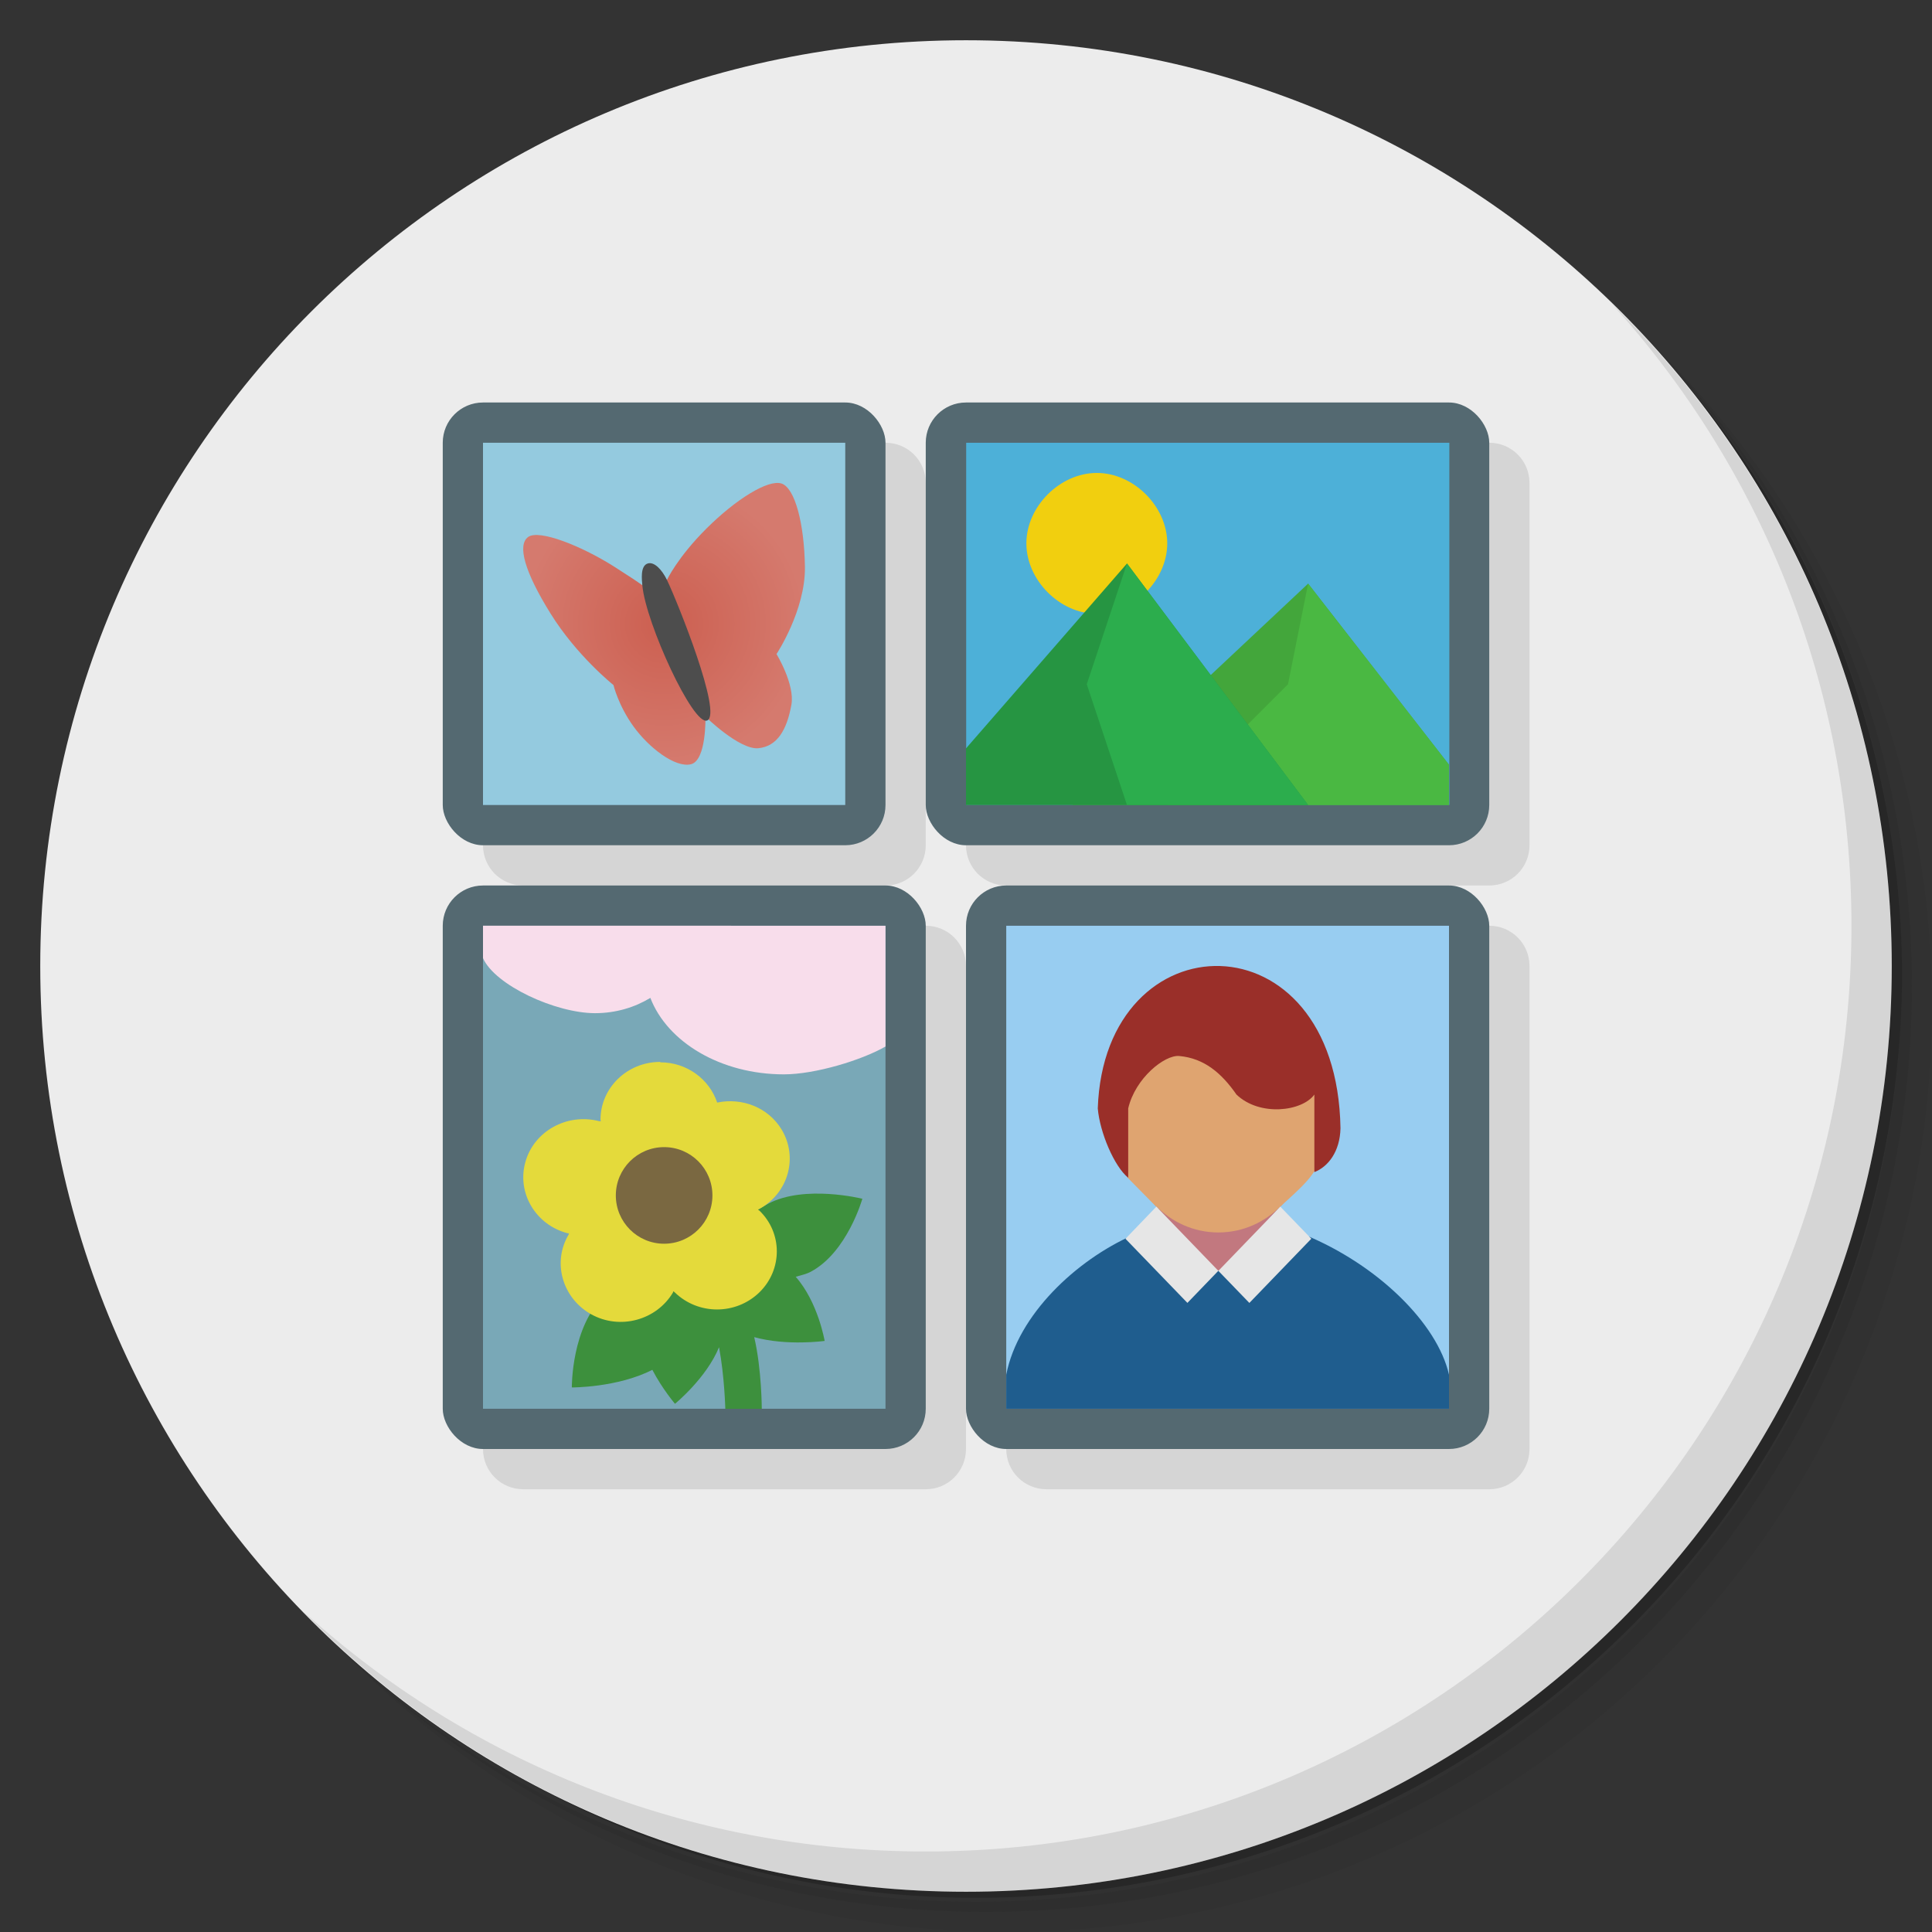 <?xml version="1.0" encoding="UTF-8" standalone="no"?>
<svg
   xmlns:dc="http://purl.org/dc/elements/1.1/"
   xmlns:cc="http://creativecommons.org/ns#"
   xmlns:rdf="http://www.w3.org/1999/02/22-rdf-syntax-ns#"
   xmlns:svg="http://www.w3.org/2000/svg"
   xmlns="http://www.w3.org/2000/svg"
   xmlns:sodipodi="http://sodipodi.sourceforge.net/DTD/sodipodi-0.dtd"
   xmlns:inkscape="http://www.inkscape.org/namespaces/inkscape"
   viewBox="0 0 48 48"
   id="svg2"
   version="1.1"
   inkscape:version="0.91 r13725"
   sodipodi:docname="fotowall.svg">
  <rect x="0" y="0" width="48" height="48" fill="#333333" stroke="none"/>
  <sodipodi:namedview
     pagecolor="#ffffff"
     bordercolor="#666666"
     borderopacity="1"
     objecttolerance="10"
     gridtolerance="10"
     guidetolerance="10"
     inkscape:pageopacity="0"
     inkscape:pageshadow="2"
     inkscape:window-width="640"
     inkscape:window-height="480"
     id="namedview102"
     showgrid="false"
     inkscape:zoom="4.9166667"
     inkscape:cx="24"
     inkscape:cy="24"
     inkscape:current-layer="svg2" />
  <defs
     id="defs4">
    <linearGradient
       id="linearGradient3764"
       x1="1"
       x2="47"
       gradientUnits="userSpaceOnUse"
       gradientTransform="matrix(0,-1,1,0,-1.5e-6,48)">
      <stop
         style="stop-color:#f6b22e;stop-opacity:1"
         id="stop7" />
      <stop
         offset="1"
         style="stop-color:#f7b941;stop-opacity:1"
         id="stop9" />
    </linearGradient>
    <radialGradient
       id="radialGradient6422"
       gradientUnits="userSpaceOnUse"
       gradientTransform="translate(-0.5,-0.5)"
       cx="17"
       cy="17"
       r="3.5">
      <stop
         style="stop-color:#cc5f50;stop-opacity:1"
         id="stop12" />
      <stop
         offset="1"
         style="stop-color:#d57a6e;stop-opacity:1"
         id="stop14" />
    </radialGradient>
  </defs>
  <g
     id="g16">
    <path
       d="m 36.31 5 c 5.859 4.062 9.688 10.831 9.688 18.5 c 0 12.426 -10.07 22.5 -22.5 22.5 c -7.669 0 -14.438 -3.828 -18.5 -9.688 c 1.037 1.822 2.306 3.499 3.781 4.969 c 4.085 3.712 9.514 5.969 15.469 5.969 c 12.703 0 23 -10.298 23 -23 c 0 -5.954 -2.256 -11.384 -5.969 -15.469 c -1.469 -1.475 -3.147 -2.744 -4.969 -3.781 z m 4.969 3.781 c 3.854 4.113 6.219 9.637 6.219 15.719 c 0 12.703 -10.297 23 -23 23 c -6.081 0 -11.606 -2.364 -15.719 -6.219 c 4.16 4.144 9.883 6.719 16.219 6.719 c 12.703 0 23 -10.298 23 -23 c 0 -6.335 -2.575 -12.06 -6.719 -16.219 z"
       style="opacity:0.05"
       id="path18" />
    <path
       d="m 41.28 8.781 c 3.712 4.085 5.969 9.514 5.969 15.469 c 0 12.703 -10.297 23 -23 23 c -5.954 0 -11.384 -2.256 -15.469 -5.969 c 4.113 3.854 9.637 6.219 15.719 6.219 c 12.703 0 23 -10.298 23 -23 c 0 -6.081 -2.364 -11.606 -6.219 -15.719 z"
       style="opacity:0.1"
       id="path20" />
    <path
       d="m 31.25 2.375 c 8.615 3.154 14.75 11.417 14.75 21.13 c 0 12.426 -10.07 22.5 -22.5 22.5 c -9.708 0 -17.971 -6.135 -21.12 -14.75 a 23 23 0 0 0 44.875 -7 a 23 23 0 0 0 -16 -21.875 z"
       style="opacity:0.2"
       id="path22" />
  </g>
  <g
     id="g24"
     style="fill:#ececec;fill-opacity:1">
    <path
       d="m 24 1 c 12.703 0 23 10.297 23 23 c 0 12.703 -10.297 23 -23 23 -12.703 0 -23 -10.297 -23 -23 0 -12.703 10.297 -23 23 -23 z"
       style="fill:#ececec;fill-opacity:1"
       id="path26" />
  </g>
  <g
     id="g28">
    <path
       d="m 40.03 7.531 c 3.712 4.084 5.969 9.514 5.969 15.469 0 12.703 -10.297 23 -23 23 c -5.954 0 -11.384 -2.256 -15.469 -5.969 4.178 4.291 10.01 6.969 16.469 6.969 c 12.703 0 23 -10.298 23 -23 0 -6.462 -2.677 -12.291 -6.969 -16.469 z"
       style="opacity:0.1"
       id="path30" />
  </g>
  <g
     transform="translate(0,-1)"
     id="g32">
    <g
       id="g34">
      <path
         d="m 13,12 c -0.554,0 -1,0.446 -1,1 l 0,9 c 0,0.554 0.446,1 1,1 l 9,0 c 0.554,0 1,-0.446 1,-1 l 0,-9 c 0,-0.554 -0.446,-1 -1,-1 l -9,0 z m 12,0 c -0.554,0 -1,0.446 -1,1 l 0,9 c 0,0.554 0.446,1 1,1 l 12,0 c 0.554,0 1,-0.446 1,-1 l 0,-9 c 0,-0.554 -0.446,-1 -1,-1 L 25,12 z M 13,24 c -0.554,0 -1,0.446 -1,1 l 0,12 c 0,0.554 0.446,1 1,1 l 10,0 c 0.554,0 1,-0.446 1,-1 l 0,-12 c 0,-0.554 -0.446,-1 -1,-1 l -10,0 z m 13,0 c -0.554,0 -1,0.446 -1,1 l 0,12 c 0,0.554 0.446,1 1,1 l 11,0 c 0.554,0 1,-0.446 1,-1 l 0,-12 c 0,-0.554 -0.446,-1 -1,-1 l -11,0 z"
         style="fill:#000;fill-opacity:0.1;stroke:none;fill-rule:nonzero"
         id="path36" />
    </g>
    <g
       id="g38">
      <g
         id="g40">
        <g
           id="g42">
          <rect
             width="12"
             height="14"
             x="11"
             y="23"
             rx="1"
             style="fill:#546971;fill-opacity:1;stroke:none;fill-rule:nonzero"
             id="rect44" />
          <path
             d="m 12 24 0 12 10 0 0 -12"
             style="fill:#79a8b7;fill-opacity:1;stroke:none;fill-rule:nonzero"
             id="path46" />
          <path
             d="m 22 24 0 3 c -0.579 0.335 -1.743 0.692 -2.524 0.692 -1.567 0 -2.895 -0.799 -3.318 -1.9 -0.379 0.231 -0.852 0.38 -1.373 0.38 -0.979 0 -2.488 -0.693 -2.785 -1.368 c 0 -0.473 0 -0.805 0 -0.805"
             style="fill:#f8ddeb;fill-opacity:1;stroke:none;fill-rule:nonzero"
             id="path48" />
          <path
             d="m 15.02 33.19 c -0.829 0.765 -0.813 2.281 -0.813 2.281 0 0 1.136 0.005 2 -0.438 0.25 0.478 0.563 0.844 0.563 0.844 0 0 0.781 -0.638 1.094 -1.406 0.136 0.718 0.156 1.531 0.156 1.531 l 0.906 0 c 0 0 -0.001 -0.985 -0.188 -1.781 0.815 0.225 1.75 0.094 1.75 0.094 0 0 -0.161 -0.96 -0.719 -1.594 0.126 -0.037 0.261 -0.064 0.375 -0.125 0.907 -0.484 1.281 -1.813 1.281 -1.813 0 0 -1.434 -0.359 -2.344 0.125 z"
             style="fill:#3d903d;fill-opacity:1;stroke:none;fill-rule:nonzero"
             id="path50" />
          <path
             d="m 16.402 27.383 c -0.821 0 -1.483 0.644 -1.483 1.438 0.026 0.065 -0.028 0.024 -0.038 0.033 -0.795 -0.205 -1.619 0.252 -1.829 1.02 -0.214 0.768 0.259 1.562 1.055 1.767 0.014 0.002 0.021 -0.002 0.033 0 -0.007 0.012 -0.012 0.016 -0.012 0.032 -0.413 0.689 -0.156 1.58 0.558 1.979 0.714 0.398 1.624 0.149 2.034 -0.541 0.005 -0.013 0.001 -0.02 0.014 -0.029 0.012 0.009 0.019 0.016 0.033 0.029 0.581 0.563 1.514 0.563 2.097 0 0.581 -0.565 0.581 -1.479 0 -2.037 -0.067 -0.03 0.01 -0.033 0.014 -0.045 0.711 -0.398 0.954 -1.274 0.543 -1.963 -0.334 -0.554 -0.984 -0.802 -1.603 -0.673 -0.191 -0.576 -0.749 -1 -1.411 -1"
             style="fill:#e4da3b;fill-opacity:1;stroke:none;fill-rule:nonzero"
             id="path52" />
        </g>
        <g
           transform="translate(1,0)"
           id="g54">
          <rect
             rx="1"
             y="23"
             x="23"
             height="14"
             width="13"
             style="fill:#546971;fill-opacity:1;stroke:none;fill-rule:nonzero"
             id="rect56" />
          <rect
             y="24"
             x="24"
             height="12"
             width="11"
             style="fill:#98cdf1;fill-opacity:1;stroke:none;fill-rule:nonzero"
             id="rect58" />
          <path
             d="m 29.02 32.528 -2.094 -2.517 c 2.071 -0.011 3.071 -0.011 4.913 -0.196 l -2.462 2.766"
             style="fill:#c47378;fill-opacity:0.941;stroke:none;fill-rule:nonzero"
             id="path60" />
          <path
             d="m 24,36 11,0 0,-0.846 c -0.288,-1.269 -1.763,-2.73 -3.603,-3.484 l -1.581,0.916 -1.054,-0.023 -1.615,-0.878 C 25.741,32.305 24.29,33.662 24,35.154"
             style="fill:#1f5d8e;fill-opacity:1;stroke:none;fill-rule:nonzero"
             id="path62" />
          <path
             d="m 29.27 25.986 c 1.223 0 2.213 1.03 2.213 2.299 l 0 1.038 c 0 1.269 -0.99 2.297 -2.213 2.297 -1.221 0 -2.213 -1.028 -2.213 -2.297 l 0 -1.038 c 0 -1.269 0.992 -2.299 2.213 -2.299 m 0 0"
             style="fill:#dfa470;fill-opacity:1;stroke:none;fill-rule:nonzero"
             id="path64" />
          <path
             d="m 30.807 30.982 c 0.238 -0.233 0.846 -0.722 0.914 -1.045 l -0.023 -1.849 -3.523 -1.309 -1.523 1.722 0.357 1.752 0.717 0.727"
             style="fill:#dfa470;fill-opacity:1;stroke:none;fill-rule:nonzero"
             id="path66" />
          <path
             d="m 27.03 30.26 0 -1.722 c 0.175 -0.752 0.905 -1.334 1.267 -1.302 0.622 0.056 1.053 0.426 1.423 0.958 0.577 0.552 1.631 0.421 1.935 0 l 0 1.927 c 0.345 -0.134 0.637 -0.513 0.649 -1.091 -0.088 -5.34 -5.866 -5.241 -6.03 -0.492 0.051 0.598 0.408 1.441 0.755 1.722"
             style="fill:#9a2f29;fill-opacity:1;stroke:none;fill-rule:nonzero"
             id="path68" />
          <path
             d="m 27.73 30.978 1.539 1.595 -0.768 0.797 -1.539 -1.593 m 0.768 -0.798"
             style="fill:#e6e6e6;fill-opacity:1;stroke:none;fill-rule:nonzero"
             id="path70" />
        </g>
        <g
           transform="translate(1,0)"
           id="g72">
          <rect
             width="14"
             height="11"
             x="22"
             y="11"
             rx="1"
             style="fill:#546971;fill-opacity:1;stroke:none;fill-rule:nonzero"
             id="rect74" />
          <path
             transform="matrix(0.682,0,0,0.692,8.047,13.154)"
             d="m 21.932 -1.667 17.601 0 0 13 -17.601 0"
             style="fill:#4db0d8;fill-opacity:1;stroke:none;fill-rule:nonzero"
             id="path76" />
          <path
             d="m 31.5 15.5 -5.86 5.5 9.36 0 0 -1 z"
             style="fill:#43a63b;fill-opacity:1"
             id="path78" />
          <path
             d="m 28 14.5 c 0 0.916 -0.834 1.75 -1.75 1.75 -0.916 0 -1.75 -0.834 -1.75 -1.75 0 -0.916 0.834 -1.75 1.75 -1.75 0.916 0 1.75 0.834 1.75 1.75 z"
             style="fill:#f1cf0f;fill-opacity:1"
             id="path80" />
          <path
             d="m 31.5 15.5 -0.5 2.5 l -3 3 7 0 0 -1 z"
             style="fill:#4ab842;fill-opacity:1"
             id="path82" />
          <path
             d="m 27 15 -4 4.594 0 1.406 8.5 0 z"
             style="fill:#269542;fill-opacity:1"
             id="path84" />
          <path
             d="m 27 15 -1 3 1 3 4.5 0 z"
             style="fill:#2cad4d;fill-opacity:1"
             id="path86" />
        </g>
        <g
           id="g88">
          <rect
             width="11"
             height="11"
             x="11"
             y="11"
             rx="1"
             style="fill:#546971;fill-opacity:1;stroke:none;fill-rule:nonzero"
             id="rect90" />
          <rect
             y="12"
             x="12"
             height="9"
             width="9"
             style="fill:#94cadf;fill-opacity:1;stroke:none;fill-rule:nonzero"
             id="rect92" />
          <path
             d="m 15.242 18.02 c 0 0 -0.909 -0.723 -1.56 -1.771 -0.652 -1.046 -0.833 -1.708 -0.561 -1.907 0.272 -0.201 1.348 0.23 2.165 0.753 0.818 0.523 0.675 0.456 0.675 0.456 0 0 0.002 -0.371 0.197 -0.447 0.228 -0.089 0.41 0.308 0.41 0.308 0 0 0.262 -0.563 0.989 -1.286 0.727 -0.723 1.526 -1.22 1.859 -1.113 0.334 0.108 0.566 0.995 0.582 2.072 0.015 1.077 -0.706 2.165 -0.706 2.165 0 0 0.46 0.751 0.37 1.259 -0.112 0.623 -0.35 1.033 -0.819 1.08 -0.469 0.046 -1.317 -0.785 -1.317 -0.785 0 0 0.031 1.093 -0.363 1.184 -0.393 0.092 -1.045 -0.415 -1.423 -0.938 -0.378 -0.523 -0.499 -1.031 -0.499 -1.031 m 0 0.005"
             style="fill:url(#radialGradient6422);fill-opacity:1;stroke:none;fill-rule:nonzero"
             id="path94" />
          <path
             d="m 16.573 15.414 c 0.261 0.546 1.38 3.327 0.997 3.486 -0.349 0.145 -1.524 -2.422 -1.61 -3.347 -0.013 -0.144 -0.058 -0.492 0.131 -0.553 0.158 -0.051 0.35 0.14 0.481 0.414 z"
             style="fill:#4d4d4d;fill-opacity:1;stroke:none;fill-rule:nonzero"
             id="path96" />
        </g>
      </g>
      <path
         d="m 30.27 32.574 1.539 -1.595 0.77 0.797 -1.539 1.595 m -0.77 -0.797"
         style="fill:#e6e6e6;fill-opacity:1;stroke:none;fill-rule:nonzero"
         id="path98" />
    </g>
  </g>
  <circle
     cx="16.5"
     cy="29.7"
     r="1.2"
     style="fill:#7a6841;opacity:1;fill-opacity:1;stroke:none"
     id="circle100" />
</svg>

